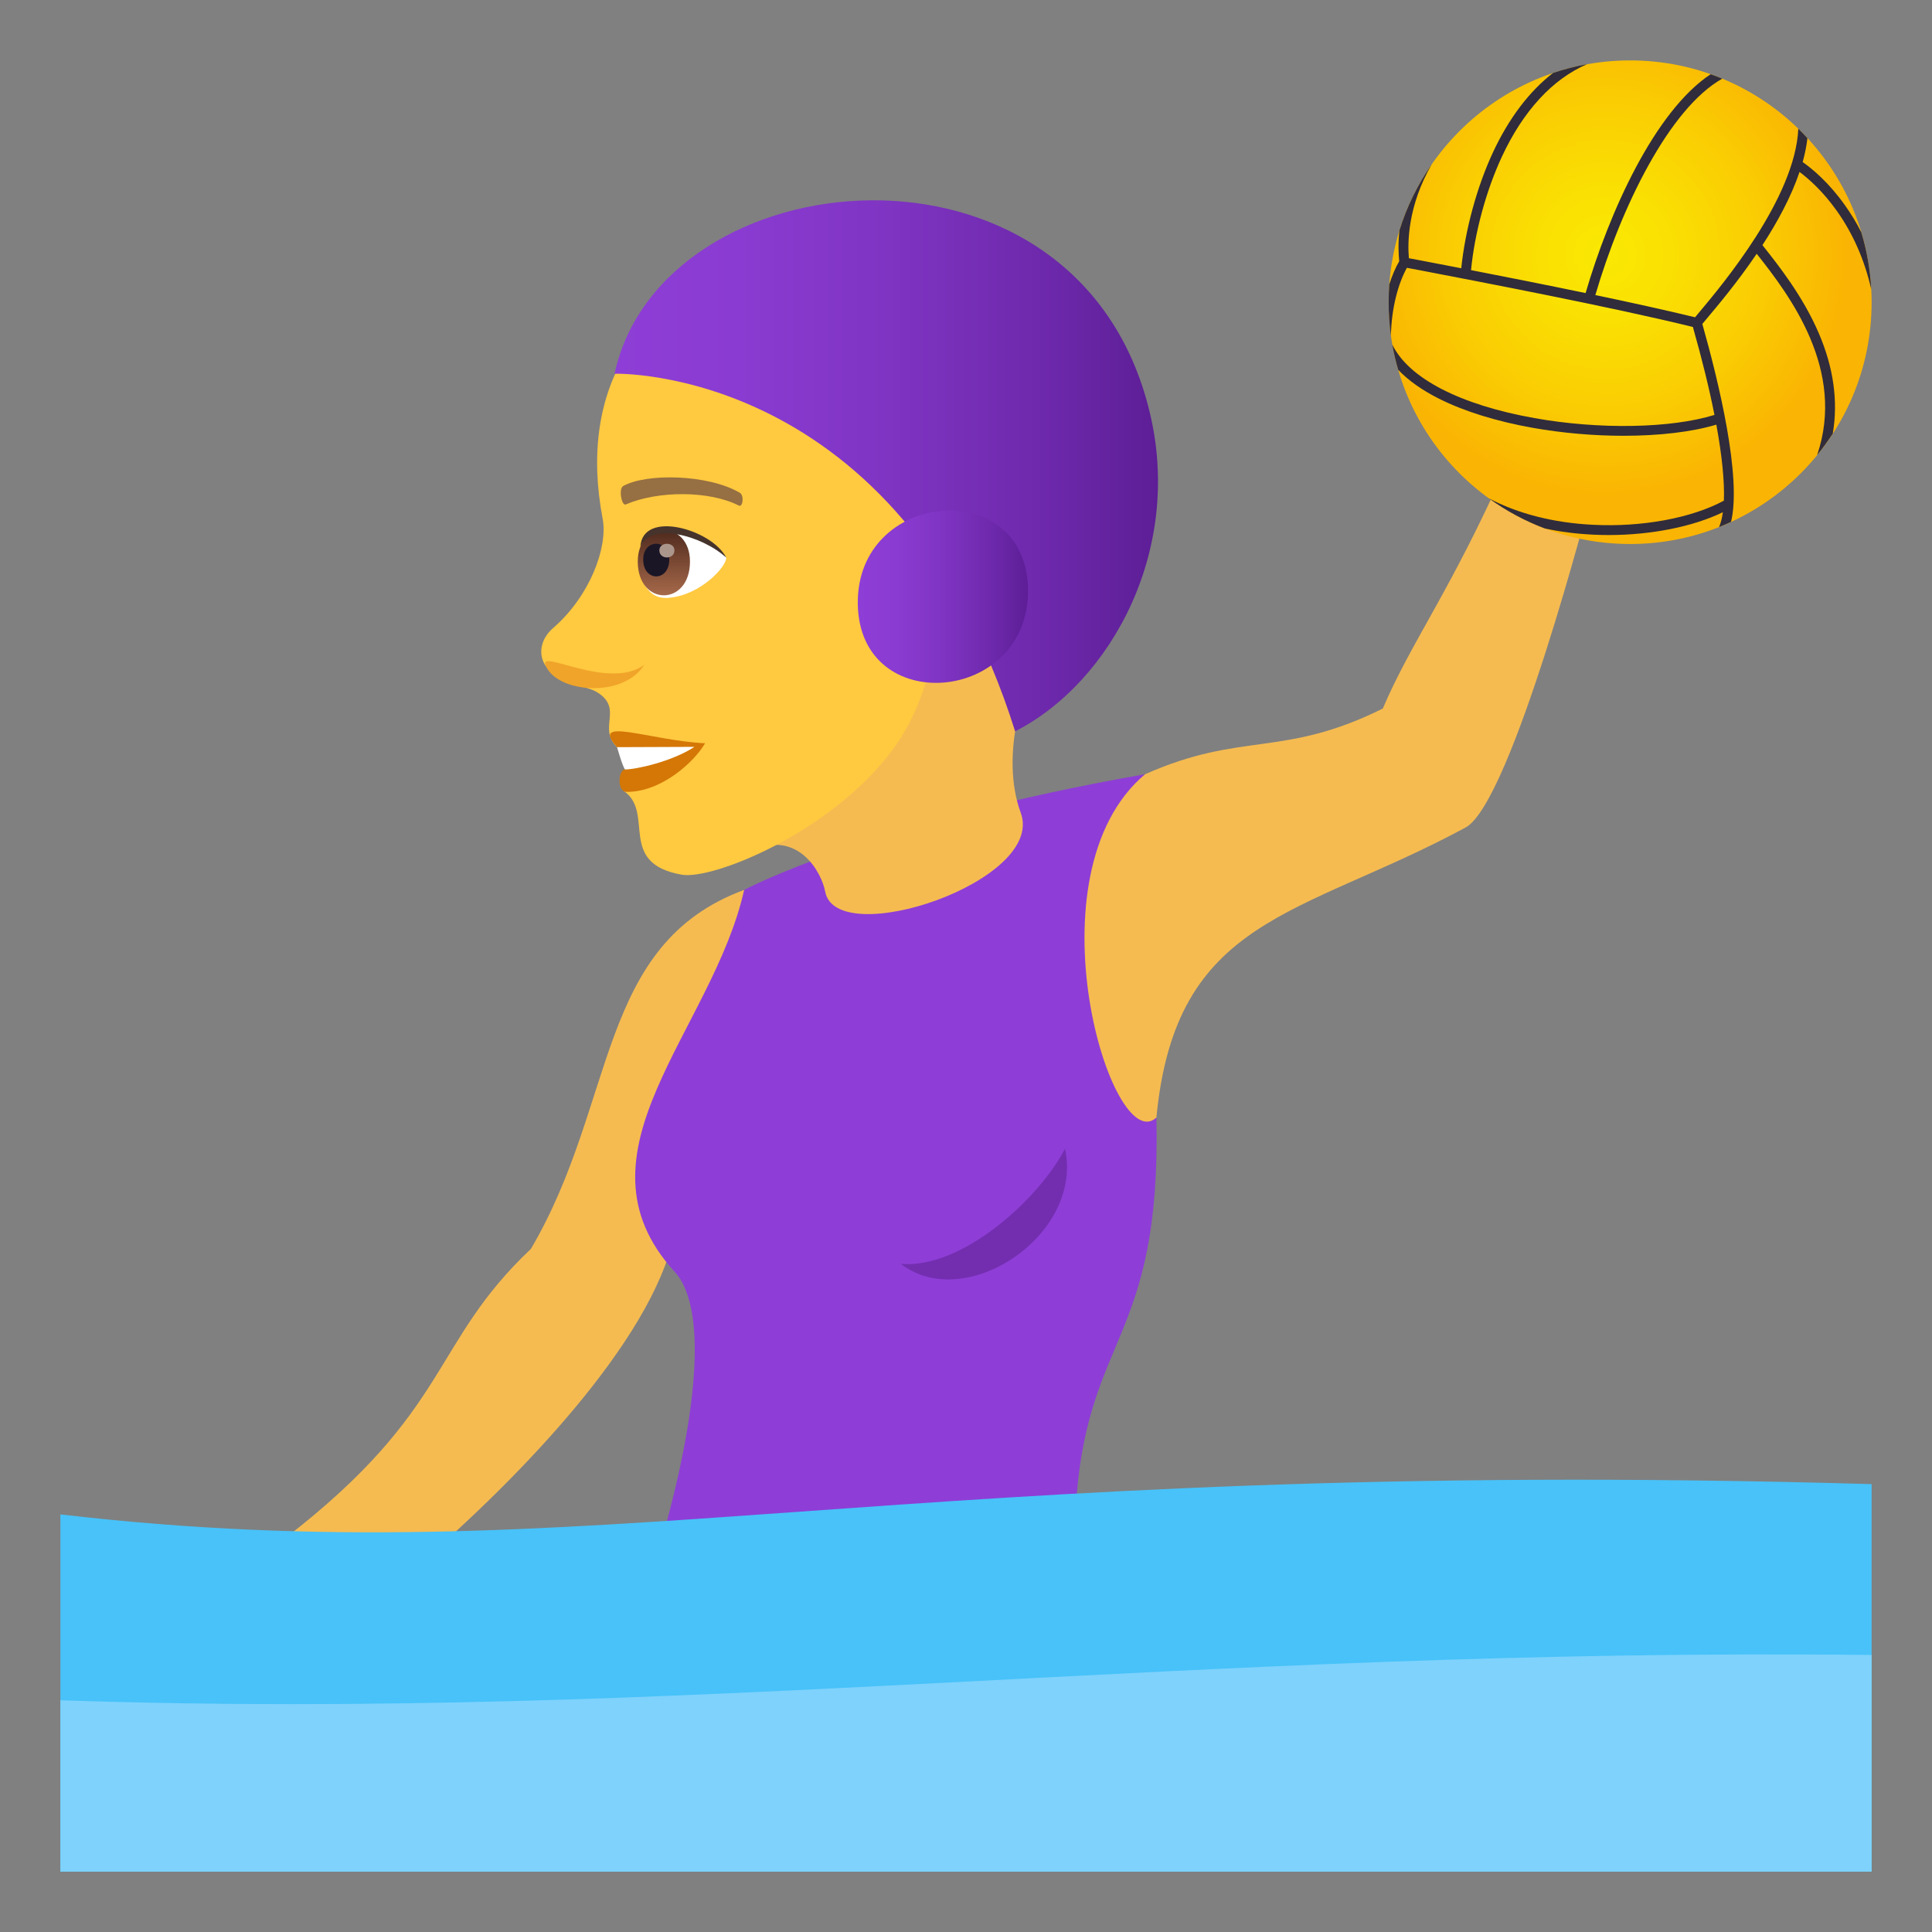 <?xml version="1.0" encoding="utf-8"?>
<!-- Generator: Adobe Illustrator 15.0.0, SVG Export Plug-In . SVG Version: 6.00 Build 0)  -->
<!DOCTYPE svg PUBLIC "-//W3C//DTD SVG 1.1//EN" "http://www.w3.org/Graphics/SVG/1.1/DTD/svg11.dtd">
<svg version="1.1" id="Layer_1" xmlns:x="http://ns.adobe.com/Extensibility/1.0/" xmlns:i="http://ns.adobe.com/AdobeIllustrator/10.0/" xmlns:graph="http://ns.adobe.com/Graphs/1.0/"
	 xmlns="http://www.w3.org/2000/svg" xmlns:xlink="http://www.w3.org/1999/xlink" xmlns:a="http://ns.adobe.com/AdobeSVGViewerExtensions/3.0/"
	 x="0px" y="0px" width="64px" height="64px" viewBox="0 0 64 64" enable-background="new 0 0 64 64" xml:space="preserve">
<rect x="0" y="0" width="64" height="64" fill="#808080" stroke="none"/>
<path fill="#F5BB51" d="M9.463,50.942c5.502-4.254,4.793-6.424,8.125-9.572c2.859-4.865,2.172-10.082,7.063-11.891
	c3.1,3.213,0.041,8.146-2.27,11.16c-0.531,3.41-4.816,7.951-8.168,10.889C9.102,56.007,6.119,53.53,9.463,50.942z"/>
<path fill="#F5BB51" d="M49.893,15.437c-1.85,4.166-3.143,5.82-4.086,8.035c-3.313,1.643-4.656,0.746-7.875,2.176
	c-7.076,3.482-1.635,16.047,0.375,11.373c0.637-6.664,4.74-6.643,10.24-9.607c1.531-0.822,4.166-11.031,4.166-11.031
	S50.193,14.757,49.893,15.437z"/>
<path fill="#8E3ED6" d="M37.932,25.647c-9.047,1.578-13.281,3.832-13.281,3.832c-1.043,4.658-5.902,8.715-2.301,12.652
	c1.209,1.32,0.652,5.436-0.73,9.885l14.012-1.99c0.328-5.844,2.836-5.506,2.676-13.006C36.832,38.399,33.98,28.974,37.932,25.647z"
	/>
<path fill="#48C2F9" d="M2,61.999h60V49.163c-32.494-0.939-42.373,3.053-60,1.004V61.999z"/>
<path fill="#7ED2FC" d="M62,54.823c-22.668-0.26-39.189,2.209-60,1.5v5.676h60V54.823z"/>
<path fill="#732EB0" d="M35.281,38.05c0.621,2.852-3.291,5.477-5.443,3.816C31.865,42.046,34.422,39.71,35.281,38.05z"/>
<radialGradient id="SVGID_1_" cx="53.773" cy="8.442" r="8.009" gradientTransform="matrix(0.999 0 0 1 -0.536 0)" gradientUnits="userSpaceOnUse">
	<stop  offset="0" style="stop-color:#FAE803"/>
	<stop  offset="0.258" style="stop-color:#FAE103"/>
	<stop  offset="0.636" style="stop-color:#FACD03"/>
	<stop  offset="1" style="stop-color:#FAB403"/>
	<a:midPointStop  offset="0" style="stop-color:#FAE803"/>
	<a:midPointStop  offset="0.624" style="stop-color:#FAE803"/>
	<a:midPointStop  offset="1" style="stop-color:#FAB403"/>
</radialGradient>
<ellipse fill="url(#SVGID_1_)" cx="54" cy="10.011" rx="8" ry="8.01"/>
<path fill="#302C3B" d="M61.111,6.792c-0.531-0.748-1.07-1.195-1.395-1.424c0.074-0.268,0.127-0.531,0.158-0.791
	c-0.098-0.109-0.199-0.213-0.303-0.313c-0.102,2.291-2.508,5.16-3.305,6.109c-0.043,0.051-0.08,0.096-0.115,0.137
	c-0.965-0.234-2.119-0.488-3.303-0.736c0.852-2.914,2.455-6.189,4.205-7.168c-0.127-0.053-0.256-0.102-0.385-0.148
	c-1.854,1.227-3.363,4.576-4.143,7.25c-1.326-0.275-2.668-0.541-3.795-0.76c0.121-1.242,0.5-2.635,1.02-3.754
	c0.707-1.521,1.682-2.578,2.824-3.068c-0.387,0.07-0.762,0.168-1.125,0.289c-0.787,0.607-1.467,1.502-1.998,2.643
	c-0.529,1.141-0.914,2.557-1.045,3.828C47.9,8.788,47.445,8.7,47.064,8.628c-0.143-0.027-0.273-0.053-0.393-0.074
	c-0.045-0.516-0.039-1.732,0.756-3.109c-0.463,0.666-0.826,1.402-1.07,2.191c-0.047,0.439-0.029,0.791-0.006,1.018
	c-0.123,0.209-0.234,0.469-0.33,0.768C46.008,9.616,46,9.812,46,10.011c0,0.375,0.025,0.746,0.076,1.109
	c0.018-0.922,0.244-1.734,0.529-2.248c0.121,0.023,0.254,0.049,0.396,0.074c2.07,0.398,6.355,1.217,9.078,1.885
	c0.305,1.074,0.545,2.053,0.715,2.914c-1.441,0.445-3.811,0.49-5.963,0.105c-2.465-0.438-4.172-1.322-4.709-2.436
	c0.049,0.285,0.115,0.563,0.195,0.836c0.336,0.354,0.789,0.674,1.355,0.959c0.828,0.416,1.902,0.75,3.1,0.963
	c0.992,0.176,2.031,0.264,3.01,0.264c1.174,0,2.26-0.125,3.074-0.369c0.189,1.035,0.275,1.889,0.25,2.518
	c-1.068,0.578-2.721,0.883-4.34,0.799c-1.307-0.064-2.486-0.369-3.445-0.875c0.568,0.41,1.191,0.748,1.855,0.998
	c0.5,0.107,1.025,0.176,1.574,0.203c0.178,0.01,0.357,0.014,0.537,0.014c1.406,0,2.793-0.275,3.785-0.756
	c-0.027,0.195-0.068,0.359-0.127,0.492c0.135-0.055,0.268-0.111,0.398-0.172c0.357-1.48-0.41-4.645-0.951-6.557
	c0.037-0.043,0.078-0.094,0.125-0.15c0.387-0.459,1.043-1.24,1.676-2.174c1.107,1.395,2.957,3.854,2.002,6.668
	c0.186-0.229,0.357-0.465,0.518-0.711c0.182-1.072,0.027-2.189-0.467-3.334c-0.521-1.211-1.318-2.225-1.863-2.91
	c0.49-0.754,0.947-1.588,1.229-2.424c0.291,0.217,0.768,0.631,1.232,1.285c0.539,0.758,0.922,1.631,1.143,2.6
	c-0.035-0.652-0.146-1.283-0.328-1.883C61.5,7.38,61.316,7.079,61.111,6.792z"/>
<path fill="#F5BB51" d="M24.805,28.206c1.645-0.783,2.418,0.723,2.529,1.324c0.361,1.98,7.314-0.33,6.48-2.604
	c-0.727-1.977,0.242-4.344,0.242-4.344C32.961,21.958,29.107,14.858,24.805,28.206z"/>
<path fill="#FFC940" d="M25.986,8.61c-4.996,0.797-6.828,4.365-6.023,8.57c0.182,0.951-0.43,2.578-1.639,3.623
	c-0.439,0.381-0.484,0.885-0.27,1.221c0.424,0.66,1.35,0.666,1.738,0.914c0.865,0.551-0.004,1.162,0.648,1.813
	c0.297,0.295,1.146-0.096,0.25,1.471c0.994,0.729-0.25,2.381,1.898,2.754c1.018,0.176,4.924-1.385,6.977-4.131
	c1.158-1.555,1.346-3.359,1.346-3.359c3.834-1.105,5.189-4.453,4.363-7.957C34.119,8.628,29.227,8.091,25.986,8.61z"/>
<path fill="#D47706" d="M20.441,24.751c0.471,0.287,0.264,0.738,0.264,0.738c-0.225,0-0.279,0.744,0.055,0.744
	c1.17,0,2.244-1.004,2.596-1.611C21.521,24.53,19.512,23.704,20.441,24.751z"/>
<path fill="#FFFFFF" d="M20.441,24.751c0,0,0.18,0.641,0.264,0.738c0.369,0,1.563-0.264,2.299-0.748L20.441,24.751z"/>
<path fill="#F0A429" d="M18.07,22.03c0.346,0.92,2.557,1.119,3.266,0C20.168,22.874,17.867,21.495,18.07,22.03z"/>
<path id="Path_726_" fill="#966F42" d="M24.5,16.319c-1.063-0.615-3.096-0.645-3.854-0.219c-0.162,0.084-0.055,0.666,0.082,0.611
	c1.057-0.457,2.758-0.467,3.748,0.037C24.607,16.815,24.662,16.403,24.5,16.319z"/>
<path fill="#FFFFFF" d="M24.057,18.472c0.025,0.27-0.826,1.242-1.91,1.332c-0.619,0.051-0.84-0.428-0.977-0.941
	C21.035,16.812,23.447,17.542,24.057,18.472z"/>
<linearGradient id="Path_1_" gradientUnits="userSpaceOnUse" x1="21.991" y1="19.72" x2="21.991" y2="17.562">
	<stop  offset="0" style="stop-color:#A6694A"/>
	<stop  offset="1" style="stop-color:#4F2A1E"/>
	<a:midPointStop  offset="0" style="stop-color:#A6694A"/>
	<a:midPointStop  offset="0.5" style="stop-color:#A6694A"/>
	<a:midPointStop  offset="1" style="stop-color:#4F2A1E"/>
</linearGradient>
<path id="Path_725_" fill="url(#Path_1_)" d="M21.127,18.603c0,1.49,1.729,1.49,1.729,0C22.855,17.216,21.127,17.216,21.127,18.603z
	"/>
<path id="Path_724_" fill="#1A1626" d="M21.307,18.534c0,0.746,0.863,0.746,0.863,0C22.17,17.839,21.307,17.839,21.307,18.534z"/>
<path id="Path_723_" fill="#AB968C" d="M21.842,18.231c0,0.314,0.5,0.314,0.5,0C22.342,17.942,21.842,17.942,21.842,18.231z"/>
<path fill="#45332C" d="M24.057,18.472c-0.465-0.93-2.781-1.607-2.844-0.352C21.539,17.274,23.256,17.737,24.057,18.472z"/>
<linearGradient id="SVGID_2_" gradientUnits="userSpaceOnUse" x1="20.357" y1="15.431" x2="38.36" y2="15.431">
	<stop  offset="0" style="stop-color:#8E3ED6"/>
	<stop  offset="0.229" style="stop-color:#8A3BD1"/>
	<stop  offset="0.506" style="stop-color:#7F34C2"/>
	<stop  offset="0.807" style="stop-color:#6C28AA"/>
	<stop  offset="1" style="stop-color:#5D1E96"/>
	<a:midPointStop  offset="0" style="stop-color:#8E3ED6"/>
	<a:midPointStop  offset="0.667" style="stop-color:#8E3ED6"/>
	<a:midPointStop  offset="1" style="stop-color:#5D1E96"/>
</linearGradient>
<path fill="url(#SVGID_2_)" d="M38.021,13.401c-2.527-9.529-16.107-8.172-17.664-1.021c0,0,9.463-0.289,13.27,11.846
	C36.807,22.608,39.291,18.122,38.021,13.401z"/>
<linearGradient id="SVGID_3_" gradientUnits="userSpaceOnUse" x1="28.416" y1="19.767" x2="34.053" y2="19.767">
	<stop  offset="0" style="stop-color:#8E3ED6"/>
	<stop  offset="0.229" style="stop-color:#8A3BD1"/>
	<stop  offset="0.506" style="stop-color:#7F34C2"/>
	<stop  offset="0.807" style="stop-color:#6C28AA"/>
	<stop  offset="1" style="stop-color:#5D1E96"/>
	<a:midPointStop  offset="0" style="stop-color:#8E3ED6"/>
	<a:midPointStop  offset="0.667" style="stop-color:#8E3ED6"/>
	<a:midPointStop  offset="1" style="stop-color:#5D1E96"/>
</linearGradient>
<path fill="url(#SVGID_3_)" d="M34.053,19.526c0.051,3.789-5.584,4.273-5.637,0.482C28.361,16.218,33.996,15.733,34.053,19.526z"/>
</svg>
